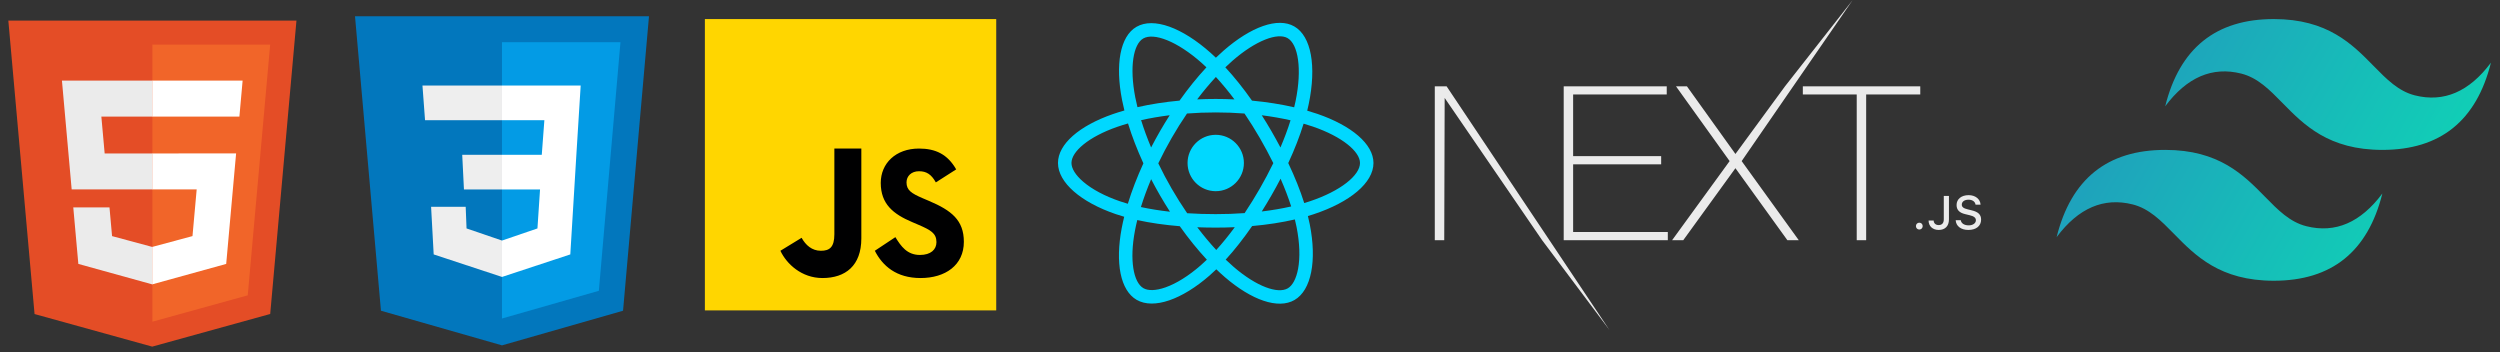 <svg xmlns="http://www.w3.org/2000/svg" xmlns:xlink="http://www.w3.org/1999/xlink" width="922" zoomAndPan="magnify" viewBox="0 0 691.5 97.5" height="130" preserveAspectRatio="xMidYMid meet" version="1.0"><rect x="0" y="0" width="691.5" height="97.5" fill="#333333" stroke="none"/><defs><clipPath id="1ccc4884b4"><path d="M 194.969 5.273 L 275.555 5.273 L 275.555 85.859 L 194.969 85.859 Z M 194.969 5.273 " clip-rule="nonzero"/></clipPath><clipPath id="6ac6cd8f47"><path d="M 292.637 6 L 379.941 6 L 379.941 84 L 292.637 84 Z M 292.637 6 " clip-rule="nonzero"/></clipPath><clipPath id="dc18a6a88f"><path d="M 2.23 5.273 L 82 5.273 L 82 96 L 2.23 96 Z M 2.23 5.273 " clip-rule="nonzero"/></clipPath><clipPath id="d63162f78b"><path d="M 98.188 4.492 L 179.52 4.492 L 179.52 95.527 L 98.188 95.527 Z M 98.188 4.492 " clip-rule="nonzero"/></clipPath><clipPath id="e6bb735659"><path d="M 568.859 5.273 L 688.996 5.273 L 688.996 77.652 L 568.859 77.652 Z M 568.859 5.273 " clip-rule="nonzero"/></clipPath><clipPath id="4a99c05e03"><path d="M 628.926 5.273 C 612.91 5.273 602.898 13.312 598.895 29.398 C 604.902 21.355 611.91 18.34 619.918 20.352 C 624.488 21.496 627.754 24.828 631.367 28.512 C 637.258 34.516 644.07 41.461 658.957 41.461 C 674.977 41.461 684.984 33.418 688.992 17.336 C 682.984 25.379 675.977 28.395 667.969 26.383 C 663.398 25.234 660.133 21.906 656.52 18.223 C 650.629 12.219 643.812 5.273 628.926 5.273 Z M 598.895 41.461 C 582.879 41.461 572.867 49.504 568.863 65.586 C 574.871 57.547 581.879 54.531 589.887 56.539 C 594.457 57.688 597.723 61.016 601.336 64.699 C 607.227 70.703 614.039 77.652 628.926 77.652 C 644.945 77.652 654.953 69.609 658.957 53.523 C 652.953 61.566 645.945 64.582 637.938 62.57 C 633.367 61.426 630.102 58.098 626.488 54.41 C 620.598 48.41 613.781 41.461 598.895 41.461 Z M 598.895 41.461 " clip-rule="nonzero"/></clipPath><linearGradient x1="-13.502" gradientTransform="matrix(0.801, 0, 0, 0.804, 568.864, 5.272)" y1="23.417" x2="138.018" gradientUnits="userSpaceOnUse" y2="110.782" id="64e2474814"><stop stop-opacity="1" stop-color="rgb(13.3%, 59.599%, 74.1%)" offset="0"/><stop stop-opacity="1" stop-color="rgb(13.295%, 59.612%, 74.098%)" offset="0.062"/><stop stop-opacity="1" stop-color="rgb(13.255%, 59.738%, 74.081%)" offset="0.07"/><stop stop-opacity="1" stop-color="rgb(13.184%, 59.964%, 74.052%)" offset="0.078"/><stop stop-opacity="1" stop-color="rgb(13.112%, 60.19%, 74.025%)" offset="0.086"/><stop stop-opacity="1" stop-color="rgb(13.042%, 60.414%, 73.996%)" offset="0.094"/><stop stop-opacity="1" stop-color="rgb(12.97%, 60.64%, 73.969%)" offset="0.102"/><stop stop-opacity="1" stop-color="rgb(12.898%, 60.866%, 73.94%)" offset="0.109"/><stop stop-opacity="1" stop-color="rgb(12.828%, 61.092%, 73.912%)" offset="0.117"/><stop stop-opacity="1" stop-color="rgb(12.756%, 61.317%, 73.883%)" offset="0.125"/><stop stop-opacity="1" stop-color="rgb(12.685%, 61.543%, 73.854%)" offset="0.133"/><stop stop-opacity="1" stop-color="rgb(12.613%, 61.769%, 73.827%)" offset="0.141"/><stop stop-opacity="1" stop-color="rgb(12.543%, 61.995%, 73.798%)" offset="0.148"/><stop stop-opacity="1" stop-color="rgb(12.471%, 62.221%, 73.77%)" offset="0.156"/><stop stop-opacity="1" stop-color="rgb(12.399%, 62.447%, 73.741%)" offset="0.164"/><stop stop-opacity="1" stop-color="rgb(12.329%, 62.672%, 73.714%)" offset="0.172"/><stop stop-opacity="1" stop-color="rgb(12.257%, 62.897%, 73.685%)" offset="0.18"/><stop stop-opacity="1" stop-color="rgb(12.186%, 63.123%, 73.657%)" offset="0.188"/><stop stop-opacity="1" stop-color="rgb(12.114%, 63.348%, 73.628%)" offset="0.195"/><stop stop-opacity="1" stop-color="rgb(12.044%, 63.574%, 73.599%)" offset="0.203"/><stop stop-opacity="1" stop-color="rgb(11.972%, 63.8%, 73.572%)" offset="0.211"/><stop stop-opacity="1" stop-color="rgb(11.9%, 64.026%, 73.543%)" offset="0.219"/><stop stop-opacity="1" stop-color="rgb(11.83%, 64.252%, 73.515%)" offset="0.227"/><stop stop-opacity="1" stop-color="rgb(11.758%, 64.478%, 73.486%)" offset="0.234"/><stop stop-opacity="1" stop-color="rgb(11.687%, 64.703%, 73.459%)" offset="0.242"/><stop stop-opacity="1" stop-color="rgb(11.615%, 64.929%, 73.43%)" offset="0.25"/><stop stop-opacity="1" stop-color="rgb(11.545%, 65.155%, 73.401%)" offset="0.257"/><stop stop-opacity="1" stop-color="rgb(11.51%, 65.268%, 73.387%)" offset="0.258"/><stop stop-opacity="1" stop-color="rgb(11.473%, 65.381%, 73.373%)" offset="0.266"/><stop stop-opacity="1" stop-color="rgb(11.401%, 65.605%, 73.344%)" offset="0.273"/><stop stop-opacity="1" stop-color="rgb(11.331%, 65.831%, 73.317%)" offset="0.281"/><stop stop-opacity="1" stop-color="rgb(11.259%, 66.057%, 73.288%)" offset="0.289"/><stop stop-opacity="1" stop-color="rgb(11.188%, 66.283%, 73.26%)" offset="0.297"/><stop stop-opacity="1" stop-color="rgb(11.116%, 66.508%, 73.232%)" offset="0.305"/><stop stop-opacity="1" stop-color="rgb(11.046%, 66.734%, 73.204%)" offset="0.312"/><stop stop-opacity="1" stop-color="rgb(10.974%, 66.96%, 73.175%)" offset="0.32"/><stop stop-opacity="1" stop-color="rgb(10.902%, 67.186%, 73.146%)" offset="0.328"/><stop stop-opacity="1" stop-color="rgb(10.832%, 67.412%, 73.119%)" offset="0.336"/><stop stop-opacity="1" stop-color="rgb(10.76%, 67.638%, 73.09%)" offset="0.344"/><stop stop-opacity="1" stop-color="rgb(10.689%, 67.863%, 73.062%)" offset="0.352"/><stop stop-opacity="1" stop-color="rgb(10.619%, 68.088%, 73.033%)" offset="0.359"/><stop stop-opacity="1" stop-color="rgb(10.547%, 68.314%, 73.006%)" offset="0.367"/><stop stop-opacity="1" stop-color="rgb(10.475%, 68.539%, 72.977%)" offset="0.375"/><stop stop-opacity="1" stop-color="rgb(10.403%, 68.765%, 72.948%)" offset="0.383"/><stop stop-opacity="1" stop-color="rgb(10.333%, 68.991%, 72.92%)" offset="0.391"/><stop stop-opacity="1" stop-color="rgb(10.262%, 69.217%, 72.891%)" offset="0.398"/><stop stop-opacity="1" stop-color="rgb(10.19%, 69.443%, 72.864%)" offset="0.406"/><stop stop-opacity="1" stop-color="rgb(10.12%, 69.669%, 72.835%)" offset="0.414"/><stop stop-opacity="1" stop-color="rgb(10.048%, 69.894%, 72.807%)" offset="0.422"/><stop stop-opacity="1" stop-color="rgb(9.976%, 70.12%, 72.778%)" offset="0.43"/><stop stop-opacity="1" stop-color="rgb(9.904%, 70.346%, 72.749%)" offset="0.438"/><stop stop-opacity="1" stop-color="rgb(9.834%, 70.57%, 72.722%)" offset="0.445"/><stop stop-opacity="1" stop-color="rgb(9.763%, 70.796%, 72.693%)" offset="0.453"/><stop stop-opacity="1" stop-color="rgb(9.691%, 71.022%, 72.665%)" offset="0.461"/><stop stop-opacity="1" stop-color="rgb(9.621%, 71.248%, 72.636%)" offset="0.469"/><stop stop-opacity="1" stop-color="rgb(9.549%, 71.474%, 72.609%)" offset="0.477"/><stop stop-opacity="1" stop-color="rgb(9.477%, 71.7%, 72.58%)" offset="0.484"/><stop stop-opacity="1" stop-color="rgb(9.406%, 71.925%, 72.552%)" offset="0.492"/><stop stop-opacity="1" stop-color="rgb(9.335%, 72.151%, 72.523%)" offset="0.5"/><stop stop-opacity="1" stop-color="rgb(9.264%, 72.377%, 72.495%)" offset="0.508"/><stop stop-opacity="1" stop-color="rgb(9.192%, 72.603%, 72.467%)" offset="0.516"/><stop stop-opacity="1" stop-color="rgb(9.122%, 72.829%, 72.438%)" offset="0.523"/><stop stop-opacity="1" stop-color="rgb(9.05%, 73.055%, 72.411%)" offset="0.531"/><stop stop-opacity="1" stop-color="rgb(8.978%, 73.279%, 72.382%)" offset="0.539"/><stop stop-opacity="1" stop-color="rgb(8.908%, 73.505%, 72.354%)" offset="0.547"/><stop stop-opacity="1" stop-color="rgb(8.836%, 73.73%, 72.325%)" offset="0.555"/><stop stop-opacity="1" stop-color="rgb(8.765%, 73.956%, 72.296%)" offset="0.562"/><stop stop-opacity="1" stop-color="rgb(8.693%, 74.182%, 72.269%)" offset="0.57"/><stop stop-opacity="1" stop-color="rgb(8.623%, 74.408%, 72.24%)" offset="0.578"/><stop stop-opacity="1" stop-color="rgb(8.551%, 74.634%, 72.212%)" offset="0.586"/><stop stop-opacity="1" stop-color="rgb(8.479%, 74.86%, 72.183%)" offset="0.594"/><stop stop-opacity="1" stop-color="rgb(8.409%, 75.085%, 72.156%)" offset="0.602"/><stop stop-opacity="1" stop-color="rgb(8.337%, 75.311%, 72.127%)" offset="0.609"/><stop stop-opacity="1" stop-color="rgb(8.266%, 75.537%, 72.099%)" offset="0.617"/><stop stop-opacity="1" stop-color="rgb(8.194%, 75.761%, 72.07%)" offset="0.625"/><stop stop-opacity="1" stop-color="rgb(8.124%, 75.987%, 72.041%)" offset="0.633"/><stop stop-opacity="1" stop-color="rgb(8.052%, 76.213%, 72.014%)" offset="0.641"/><stop stop-opacity="1" stop-color="rgb(7.98%, 76.439%, 71.985%)" offset="0.648"/><stop stop-opacity="1" stop-color="rgb(7.91%, 76.665%, 71.957%)" offset="0.656"/><stop stop-opacity="1" stop-color="rgb(7.838%, 76.891%, 71.928%)" offset="0.664"/><stop stop-opacity="1" stop-color="rgb(7.767%, 77.116%, 71.901%)" offset="0.672"/><stop stop-opacity="1" stop-color="rgb(7.695%, 77.342%, 71.872%)" offset="0.68"/><stop stop-opacity="1" stop-color="rgb(7.625%, 77.568%, 71.843%)" offset="0.688"/><stop stop-opacity="1" stop-color="rgb(7.553%, 77.794%, 71.815%)" offset="0.695"/><stop stop-opacity="1" stop-color="rgb(7.481%, 78.02%, 71.786%)" offset="0.703"/><stop stop-opacity="1" stop-color="rgb(7.411%, 78.244%, 71.759%)" offset="0.711"/><stop stop-opacity="1" stop-color="rgb(7.339%, 78.47%, 71.73%)" offset="0.719"/><stop stop-opacity="1" stop-color="rgb(7.268%, 78.696%, 71.703%)" offset="0.727"/><stop stop-opacity="1" stop-color="rgb(7.196%, 78.922%, 71.674%)" offset="0.734"/><stop stop-opacity="1" stop-color="rgb(7.126%, 79.147%, 71.646%)" offset="0.742"/><stop stop-opacity="1" stop-color="rgb(7.054%, 79.373%, 71.617%)" offset="0.743"/><stop stop-opacity="1" stop-color="rgb(7.019%, 79.486%, 71.603%)" offset="0.75"/><stop stop-opacity="1" stop-color="rgb(6.982%, 79.599%, 71.588%)" offset="0.758"/><stop stop-opacity="1" stop-color="rgb(6.912%, 79.825%, 71.561%)" offset="0.766"/><stop stop-opacity="1" stop-color="rgb(6.841%, 80.051%, 71.532%)" offset="0.773"/><stop stop-opacity="1" stop-color="rgb(6.769%, 80.276%, 71.504%)" offset="0.781"/><stop stop-opacity="1" stop-color="rgb(6.699%, 80.502%, 71.475%)" offset="0.789"/><stop stop-opacity="1" stop-color="rgb(6.627%, 80.727%, 71.448%)" offset="0.797"/><stop stop-opacity="1" stop-color="rgb(6.555%, 80.952%, 71.419%)" offset="0.805"/><stop stop-opacity="1" stop-color="rgb(6.483%, 81.178%, 71.39%)" offset="0.812"/><stop stop-opacity="1" stop-color="rgb(6.413%, 81.404%, 71.362%)" offset="0.82"/><stop stop-opacity="1" stop-color="rgb(6.342%, 81.63%, 71.333%)" offset="0.828"/><stop stop-opacity="1" stop-color="rgb(6.27%, 81.856%, 71.306%)" offset="0.836"/><stop stop-opacity="1" stop-color="rgb(6.2%, 82.082%, 71.277%)" offset="0.844"/><stop stop-opacity="1" stop-color="rgb(6.128%, 82.307%, 71.249%)" offset="0.852"/><stop stop-opacity="1" stop-color="rgb(6.056%, 82.533%, 71.22%)" offset="0.859"/><stop stop-opacity="1" stop-color="rgb(5.984%, 82.759%, 71.191%)" offset="0.867"/><stop stop-opacity="1" stop-color="rgb(5.914%, 82.985%, 71.164%)" offset="0.875"/><stop stop-opacity="1" stop-color="rgb(5.843%, 83.211%, 71.135%)" offset="0.883"/><stop stop-opacity="1" stop-color="rgb(5.771%, 83.435%, 71.107%)" offset="0.891"/><stop stop-opacity="1" stop-color="rgb(5.701%, 83.661%, 71.078%)" offset="0.898"/><stop stop-opacity="1" stop-color="rgb(5.629%, 83.887%, 71.051%)" offset="0.906"/><stop stop-opacity="1" stop-color="rgb(5.547%, 84.149%, 71.017%)" offset="0.938"/><stop stop-opacity="1" stop-color="rgb(5.499%, 84.299%, 70.999%)" offset="1"/></linearGradient><clipPath id="4c67450d3c"><path d="M 396.863 0.066 L 548 0.066 L 548 91.098 L 396.863 91.098 Z M 396.863 0.066 " clip-rule="nonzero"/></clipPath></defs><g clip-path="url(#1ccc4884b4)"><path fill="#ffd600" d="M 194.969 5.273 L 275.555 5.273 L 275.555 85.859 L 194.969 85.859 Z M 194.969 5.273 " fill-opacity="1" fill-rule="nonzero"/></g><path fill="#000001" d="M 247.66 65.594 C 249.207 68.109 250.891 70.52 254.457 70.52 C 257.453 70.52 259.023 69.031 259.023 66.973 C 259.023 64.508 257.398 63.633 254.105 62.199 L 252.297 61.426 C 247.082 59.215 243.617 56.445 243.617 50.59 C 243.617 45.195 247.746 41.09 254.199 41.09 C 258.797 41.09 262.098 42.684 264.48 46.852 L 258.852 50.449 C 257.613 48.234 256.273 47.363 254.199 47.363 C 252.082 47.363 250.742 48.703 250.742 50.449 C 250.742 52.605 252.086 53.477 255.184 54.816 L 256.992 55.586 C 263.137 58.203 266.602 60.875 266.602 66.883 C 266.602 73.355 261.488 76.906 254.625 76.906 C 247.914 76.906 244.102 73.535 241.977 69.363 Z M 221.723 65.777 C 222.855 67.805 224.578 69.363 227.055 69.363 C 229.422 69.363 230.785 68.43 230.785 64.793 L 230.785 41.09 L 238.246 41.09 L 238.246 65.938 C 238.246 73.477 233.875 76.906 227.488 76.906 C 221.723 76.906 217.559 72.996 215.859 69.363 Z M 221.723 65.777 " fill-opacity="1" fill-rule="nonzero"/><g clip-path="url(#6ac6cd8f47)"><path fill="#00d8ff" d="M 364.387 31.496 C 363.457 31.18 362.523 30.883 361.578 30.613 C 361.738 29.965 361.883 29.324 362.012 28.695 C 364.141 18.367 362.75 10.047 358 7.309 C 353.449 4.684 346.004 7.422 338.484 13.969 C 337.742 14.613 337.02 15.277 336.312 15.961 C 335.836 15.508 335.355 15.062 334.867 14.625 C 326.984 7.625 319.086 4.676 314.344 7.422 C 309.793 10.055 308.449 17.879 310.363 27.664 C 310.555 28.633 310.77 29.598 311.008 30.559 C 309.891 30.875 308.809 31.215 307.777 31.574 C 298.539 34.797 292.637 39.848 292.637 45.086 C 292.637 50.496 298.973 55.922 308.594 59.215 C 309.375 59.48 310.164 59.727 310.953 59.953 C 310.699 60.984 310.469 62.023 310.27 63.07 C 308.445 72.688 309.871 80.324 314.406 82.941 C 319.09 85.645 326.953 82.867 334.609 76.168 C 335.23 75.625 335.84 75.066 336.43 74.488 C 337.199 75.23 337.984 75.949 338.789 76.645 C 346.207 83.027 353.531 85.605 358.062 82.98 C 362.746 80.27 364.266 72.066 362.289 62.086 C 362.137 61.305 361.961 60.527 361.766 59.754 C 362.32 59.59 362.863 59.422 363.391 59.246 C 373.395 55.93 379.902 50.57 379.902 45.086 C 379.902 39.828 373.812 34.742 364.387 31.496 Z M 362.219 55.707 C 361.742 55.863 361.25 56.016 360.75 56.164 C 359.648 52.668 358.156 48.945 356.332 45.105 C 358.074 41.352 359.508 37.68 360.578 34.203 C 361.473 34.465 362.34 34.734 363.176 35.023 C 371.25 37.805 376.176 41.918 376.176 45.086 C 376.176 48.461 370.855 52.844 362.219 55.707 Z M 358.633 62.812 C 359.508 67.223 359.633 71.215 359.055 74.336 C 358.535 77.137 357.488 79.004 356.195 79.754 C 353.445 81.348 347.566 79.277 341.223 73.816 C 340.473 73.168 339.742 72.5 339.027 71.812 C 341.488 69.125 343.945 65.996 346.344 62.523 C 350.562 62.148 354.547 61.535 358.16 60.699 C 358.336 61.398 358.492 62.105 358.633 62.812 Z M 322.391 79.48 C 319.703 80.43 317.562 80.457 316.27 79.711 C 313.516 78.121 312.371 71.988 313.934 63.766 C 314.117 62.793 314.332 61.828 314.57 60.867 C 318.145 61.656 322.102 62.227 326.328 62.57 C 328.742 65.969 331.273 69.094 333.82 71.828 C 333.277 72.352 332.723 72.863 332.156 73.359 C 328.773 76.32 325.379 78.422 322.391 79.48 Z M 309.801 55.684 C 305.547 54.23 302.031 52.34 299.625 50.273 C 297.461 48.422 296.367 46.578 296.367 45.086 C 296.367 41.906 301.105 37.852 309.004 35.094 C 309.965 34.762 310.969 34.445 312.008 34.148 C 313.102 37.703 314.535 41.418 316.262 45.176 C 314.512 48.988 313.059 52.766 311.957 56.359 C 311.23 56.152 310.516 55.926 309.801 55.684 Z M 314.02 26.949 C 312.383 18.562 313.469 12.238 316.211 10.648 C 319.129 8.961 325.586 11.371 332.391 17.414 C 332.832 17.809 333.27 18.215 333.699 18.625 C 331.164 21.348 328.66 24.449 326.266 27.828 C 322.16 28.207 318.234 28.82 314.621 29.641 C 314.398 28.746 314.199 27.852 314.02 26.949 Z M 351.664 36.25 C 350.809 34.773 349.926 33.316 349.008 31.883 C 351.793 32.234 354.461 32.703 356.965 33.273 C 356.215 35.684 355.277 38.207 354.172 40.793 C 353.367 39.262 352.531 37.746 351.664 36.25 Z M 336.312 21.289 C 338.031 23.152 339.754 25.234 341.449 27.492 C 338.012 27.328 334.57 27.328 331.133 27.488 C 332.828 25.254 334.566 23.176 336.312 21.289 Z M 320.863 36.273 C 320.008 37.758 319.188 39.266 318.398 40.789 C 317.316 38.211 316.387 35.68 315.629 33.234 C 318.117 32.676 320.773 32.223 323.539 31.875 C 322.613 33.32 321.723 34.785 320.863 36.273 Z M 323.617 58.562 C 320.762 58.242 318.066 57.809 315.574 57.27 C 316.348 54.777 317.297 52.191 318.406 49.562 C 319.195 51.086 320.02 52.59 320.879 54.078 C 321.762 55.605 322.68 57.102 323.617 58.562 Z M 336.414 69.145 C 334.648 67.238 332.887 65.129 331.164 62.859 C 332.836 62.922 334.539 62.957 336.27 62.957 C 338.051 62.957 339.809 62.918 341.539 62.84 C 339.84 65.148 338.125 67.262 336.414 69.145 Z M 354.207 49.426 C 355.375 52.086 356.359 54.66 357.141 57.105 C 354.609 57.684 351.879 58.148 349 58.496 C 349.922 57.031 350.812 55.551 351.676 54.051 C 352.555 52.531 353.398 50.988 354.207 49.426 Z M 348.449 52.188 C 347.125 54.488 345.73 56.738 344.262 58.945 C 341.602 59.137 338.938 59.23 336.27 59.227 C 333.555 59.227 330.914 59.145 328.371 58.977 C 326.863 56.777 325.441 54.52 324.105 52.211 C 322.773 49.914 321.531 47.566 320.383 45.176 C 321.531 42.781 322.77 40.434 324.094 38.137 C 325.418 35.836 326.828 33.59 328.324 31.398 C 330.918 31.199 333.582 31.098 336.27 31.098 C 338.973 31.098 341.637 31.203 344.23 31.398 C 345.711 33.59 347.113 35.828 348.438 38.117 C 349.766 40.41 351.02 42.746 352.199 45.121 C 351.031 47.52 349.781 49.879 348.449 52.188 Z M 356.141 10.539 C 359.062 12.227 360.195 19.023 358.363 27.941 C 358.242 28.512 358.113 29.09 357.969 29.676 C 354.348 28.84 350.418 28.219 346.301 27.832 C 343.902 24.418 341.418 21.312 338.926 18.621 C 339.578 17.992 340.246 17.379 340.93 16.781 C 347.375 11.172 353.395 8.957 356.141 10.539 Z M 336.27 37.289 C 340.574 37.289 344.062 40.781 344.062 45.086 C 344.062 49.391 340.574 52.883 336.27 52.883 C 331.969 52.883 328.477 49.391 328.477 45.086 C 328.477 40.781 331.969 37.289 336.27 37.289 Z M 336.27 37.289 " fill-opacity="1" fill-rule="nonzero"/></g><g clip-path="url(#dc18a6a88f)"><path fill="#e44d26" d="M 9.559 86.863 L 2.305 5.699 L 82 5.699 L 74.738 86.848 L 42.102 95.875 Z M 9.559 86.863 " fill-opacity="1" fill-rule="nonzero"/></g><path fill="#f16529" d="M 42.152 88.977 L 68.527 81.684 L 74.73 12.336 L 42.152 12.336 Z M 42.152 88.977 " fill-opacity="1" fill-rule="nonzero"/><path fill="#ebebeb" d="M 42.152 42.441 L 28.949 42.441 L 28.035 32.246 L 42.152 32.246 L 42.152 22.293 L 17.133 22.293 L 17.371 24.961 L 19.824 52.395 L 42.152 52.395 Z M 42.152 68.289 L 42.105 68.301 L 30.996 65.309 L 30.285 57.367 L 20.27 57.367 L 21.668 73 L 42.105 78.656 L 42.152 78.645 Z M 42.152 68.289 " fill-opacity="1" fill-rule="nonzero"/><path fill="#ffffff" d="M 42.117 42.441 L 42.117 52.395 L 54.402 52.395 L 53.242 65.305 L 42.113 68.297 L 42.113 78.652 L 62.566 73 L 62.719 71.316 L 65.066 45.105 L 65.309 42.438 L 62.621 42.438 Z M 42.117 22.293 L 42.117 32.246 L 66.219 32.246 L 66.418 30.008 L 66.871 24.961 L 67.109 22.289 Z M 42.117 22.293 " fill-opacity="1" fill-rule="nonzero"/><g clip-path="url(#d63162f78b)"><path fill="#0277bd" d="M 179.512 4.492 L 98.195 4.492 L 105.371 85.945 L 138.852 95.527 L 172.336 85.945 Z M 179.512 4.492 " fill-opacity="1" fill-rule="nonzero"/></g><path fill="#039be5" d="M 138.852 11.68 L 138.852 88.098 L 165.641 80.434 L 171.621 11.68 Z M 138.852 11.68 " fill-opacity="1" fill-rule="nonzero"/><path fill="#ffffff" d="M 160.617 23.656 L 138.852 23.656 L 138.852 33.238 L 150.574 33.238 L 149.855 42.824 L 138.852 42.824 L 138.852 52.406 L 149.375 52.406 L 148.66 63.184 L 138.852 66.539 L 138.852 76.602 L 157.746 70.371 L 159.422 42.824 Z M 160.617 23.656 " fill-opacity="1" fill-rule="nonzero"/><path fill="#eeeeee" d="M 138.852 23.656 L 138.852 33.238 L 117.566 33.238 L 116.852 23.656 Z M 127.852 42.824 L 128.328 52.406 L 138.852 52.406 L 138.852 42.824 Z M 128.809 57.195 L 119.242 57.195 L 119.957 70.371 L 138.852 76.602 L 138.852 66.539 L 129.047 63.184 Z M 128.809 57.195 " fill-opacity="1" fill-rule="nonzero"/><g clip-path="url(#e6bb735659)"><g clip-path="url(#4a99c05e03)"><path fill="url(#64e2474814)" d="M 568.863 5.273 L 568.863 77.652 L 688.992 77.652 L 688.992 5.273 Z M 568.863 5.273 " fill-rule="nonzero"/></g></g><g clip-path="url(#4c67450d3c)"><path fill="#ebebeb" d="M 432.52 23.871 L 461.02 23.871 L 461.02 26.137 L 435.129 26.137 L 435.129 43.188 L 459.477 43.188 L 459.477 45.453 L 435.129 45.453 L 435.129 64.172 L 461.316 64.172 L 461.316 66.438 L 432.52 66.438 Z M 463.574 23.871 L 466.602 23.871 L 480.02 42.59 L 493.734 23.871 L 512.391 0.098 L 481.742 44.559 L 497.539 66.438 L 494.387 66.438 L 480.02 46.523 L 465.59 66.438 L 462.504 66.438 L 478.414 44.559 Z M 498.664 26.137 L 498.664 23.871 L 531.145 23.871 L 531.145 26.137 L 516.18 26.137 L 516.18 66.438 L 513.57 66.438 L 513.57 26.137 Z M 396.863 23.871 L 400.129 23.871 L 445.16 91.258 L 426.551 66.438 L 399.594 27.094 L 399.477 66.438 L 396.863 66.438 Z M 530.879 63.488 C 530.348 63.488 529.945 63.074 529.945 62.539 C 529.945 62.004 530.348 61.594 530.879 61.594 C 531.418 61.594 531.816 62.004 531.816 62.539 C 531.816 63.074 531.418 63.488 530.879 63.488 Z M 533.445 60.992 L 534.848 60.992 C 534.863 61.75 535.418 62.258 536.23 62.258 C 537.141 62.258 537.652 61.715 537.652 60.688 L 537.652 54.199 L 539.078 54.199 L 539.078 60.695 C 539.078 62.539 538.012 63.602 536.246 63.602 C 534.586 63.602 533.445 62.57 533.445 60.992 Z M 540.941 60.91 L 542.352 60.91 C 542.469 61.785 543.324 62.336 544.551 62.336 C 545.691 62.336 546.531 61.746 546.531 60.93 C 546.531 60.23 545.996 59.809 544.785 59.523 L 543.602 59.238 C 541.945 58.852 541.188 58.047 541.188 56.699 C 541.188 55.062 542.523 53.977 544.523 53.977 C 546.387 53.977 547.742 55.062 547.824 56.609 L 546.441 56.609 C 546.309 55.762 545.57 55.234 544.504 55.234 C 543.379 55.234 542.629 55.777 542.629 56.605 C 542.629 57.258 543.113 57.633 544.309 57.914 L 545.316 58.164 C 547.199 58.602 547.973 59.367 547.973 60.746 C 547.973 62.5 546.613 63.602 544.441 63.602 C 542.406 63.602 541.039 62.555 540.941 60.91 Z M 540.941 60.91 " fill-opacity="1" fill-rule="nonzero"/></g></svg>